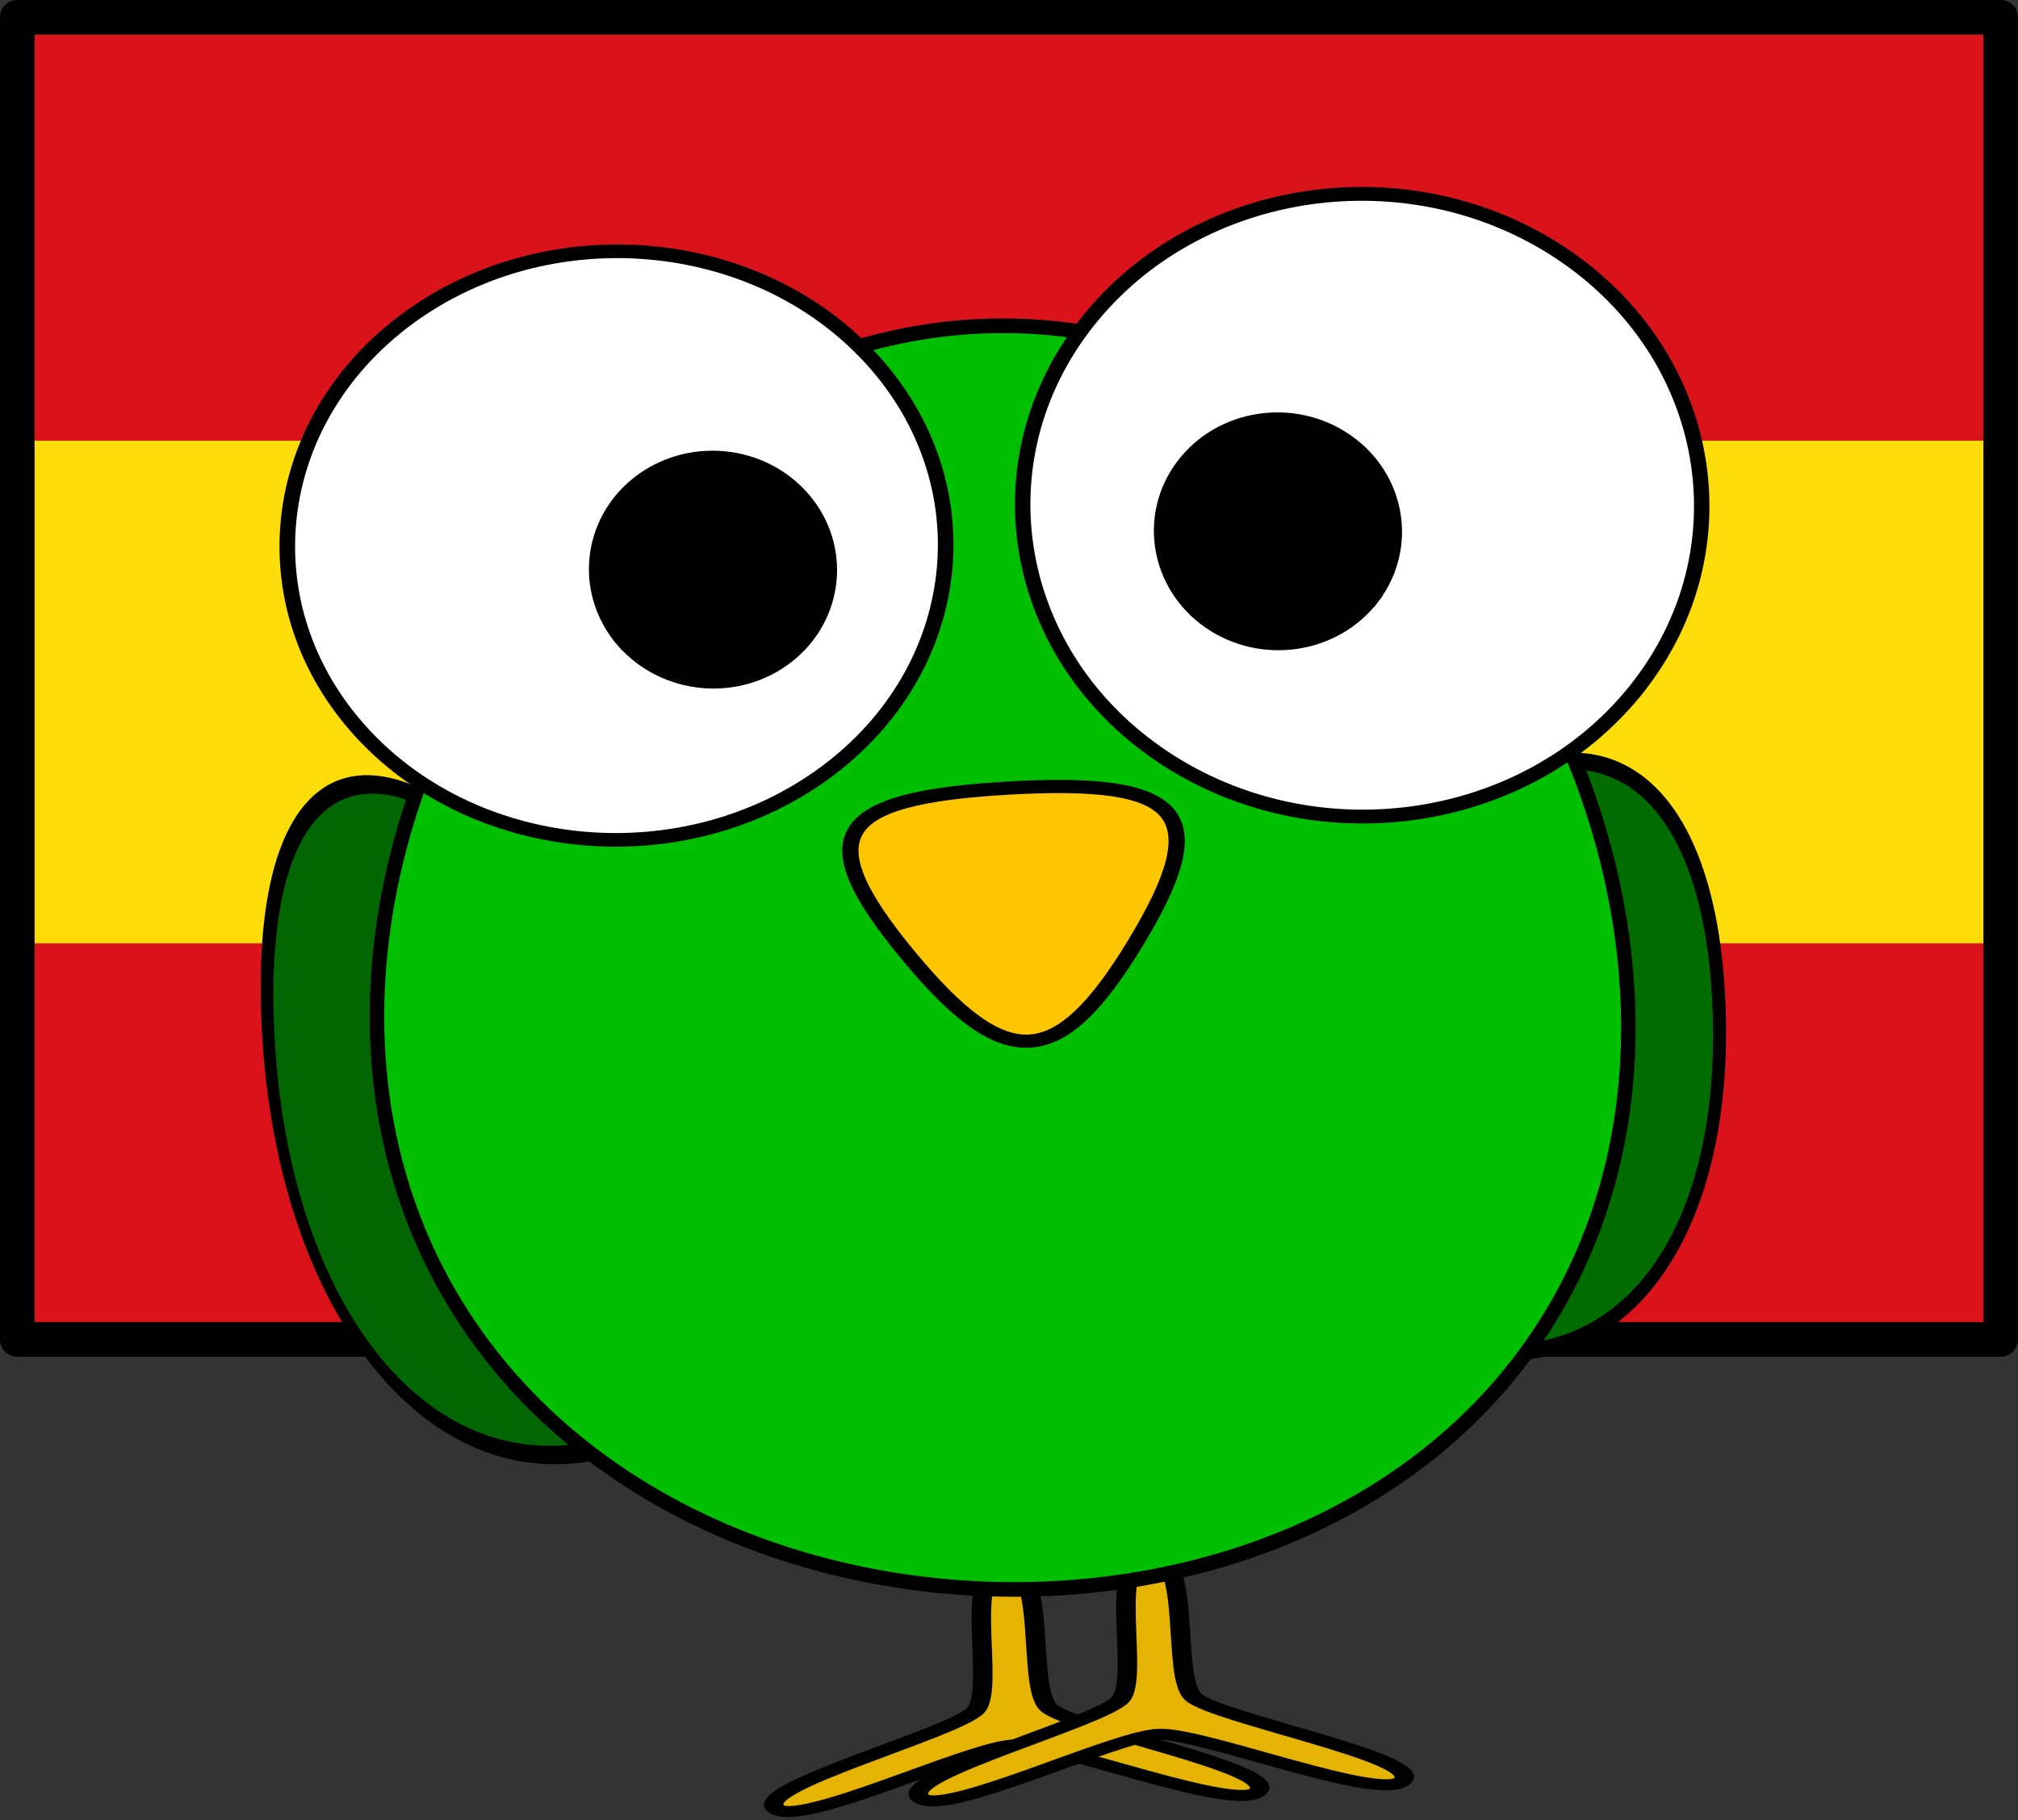 <?xml version="1.0" encoding="UTF-8" standalone="no"?>
<!-- Created with Inkscape (http://www.inkscape.org/) -->

<svg
   xmlns:dc="http://purl.org/dc/elements/1.1/"
   xmlns:cc="http://creativecommons.org/ns#"
   xmlns:rdf="http://www.w3.org/1999/02/22-rdf-syntax-ns#"
   xmlns:svg="http://www.w3.org/2000/svg"
   xmlns="http://www.w3.org/2000/svg"
   xmlns:sodipodi="http://sodipodi.sourceforge.net/DTD/sodipodi-0.dtd"
   xmlns:inkscape="http://www.inkscape.org/namespaces/inkscape"
   width="591.844"
   height="533.96"
   viewBox="0 0 591.844 533.96"
   id="svg4155"
   version="1.1"
   inkscape:version="0.48.4 r9939"
   sodipodi:docname="ic_launcher.svg"
   inkscape:export-filename="/home/derwin/Documents/Android/Appy Talk/Graphics/launcher/res/xhdpi/ic_launcher.png"
   inkscape:export-xdpi="15"
   inkscape:export-ydpi="15">
  <rect x="0" y="0" width="591.844" height="533.96" fill="#333333" stroke="none"/>
  <defs
     id="defs4157" />
  <sodipodi:namedview
     id="base"
     pagecolor="#ffffff"
     bordercolor="#666666"
     borderopacity="1.0"
     inkscape:pageopacity="0"
     inkscape:pageshadow="2"
     inkscape:zoom="0.39893368"
     inkscape:cx="-26.857213"
     inkscape:cy="-54.594849"
     inkscape:document-units="px"
     inkscape:current-layer="layer1"
     showgrid="false"
     fit-margin-top="0"
     fit-margin-left="0"
     fit-margin-right="0"
     fit-margin-bottom="0"
     inkscape:window-width="1362"
     inkscape:window-height="668"
     inkscape:window-x="0"
     inkscape:window-y="18"
     inkscape:window-maximized="0"
     units="px"
     width="144px" />
  <g
     inkscape:label="Layer 1"
     inkscape:groupmode="layer"
     id="layer1"
     transform="translate(162.099,869.79)">
    <g
       id="g3825"
       transform="matrix(1.333,0,0,0.78,761.073,62.434)">
      <path
         id="path4"
         d="m -685.586,-1184.933 h 429.75 v 500 h -429.75 z"
         inkscape:connector-curvature="0"
         style="fill:#da121a" />
      <rect
         y="-1029.433"
         x="-685.711"
         height="189"
         width="430"
         id="rect3823"
         style="fill:#fcdd09;fill-opacity:1;stroke:none" />
    </g>
    <rect
       style="fill:none;stroke:#000000;stroke-width:10.152;stroke-linejoin:round;stroke-miterlimit:4;stroke-opacity:1;stroke-dasharray:none"
       id="rect3981"
       width="581.71"
       height="387.807"
       x="-157.035"
       y="-864.71" />
    <g
       style="fill-rule:evenodd;stroke:#000000;stroke-linecap:square;stroke-linejoin:round"
       id="imagebot_1"
       transform="matrix(4.28,0,0,4.28,-132.628,-825.133)">
      <path
         style="fill:#016d01;stroke-width:7.031"
         inkscape:connector-curvature="0"
         id="imagebot_11"
         d="m 509.32,458.79 c -112.67,4.96 -160.3,-69.76 -108.26,-169.81 52.05,-100.06 140.57,-103.95 201.2,-8.85 60.62,95.1 19.73,173.71 -92.94,178.66 z"
         transform="matrix(-0.115,-0.042,-0.053,0.157,172.35,30.084)" />
      <path
         style="fill:#026602;stroke-width:6.827"
         inkscape:connector-curvature="0"
         id="imagebot_10"
         d="m 509.32,458.79 c -112.67,4.96 -160.3,-69.76 -108.26,-169.81 52.05,-100.06 140.57,-103.95 201.2,-8.85 60.62,95.1 19.73,173.71 -92.94,178.66 z"
         transform="matrix(-0.104,0.034,0.074,0.182,53.359,-11.946)" />
      <path
         style="fill:#e5b302;stroke-width:7.757"
         inkscape:connector-curvature="0"
         id="imagebot_9"
         d="m 556.55,466.45 c -17.62,-0.2 -4.8,-87.42 -13.44,-102.78 -8.63,-15.36 -89.81,-49.75 -80.82,-64.9 8.98,-15.16 78.11,39.55 95.73,39.75 17.62,0.2 87.99,-52.91 96.62,-37.54 8.64,15.36 -73.31,47.87 -82.29,63.02 -8.99,15.16 1.82,102.66 -15.8,102.45 z"
         transform="matrix(0.172,-0.005,-0.003,-0.097,-32.361,144.78)" />
      <path
         style="fill:#e5b302;stroke-width:7.757"
         inkscape:connector-curvature="0"
         id="imagebot_8"
         d="m 556.55,466.45 c -17.62,-0.2 -4.8,-87.42 -13.44,-102.78 -8.63,-15.36 -89.81,-49.75 -80.82,-64.9 8.98,-15.16 78.11,39.55 95.73,39.75 17.62,0.2 87.99,-52.91 96.62,-37.54 8.64,15.36 -73.31,47.87 -82.29,63.02 -8.99,15.16 1.82,102.66 -15.8,102.45 z"
         transform="matrix(0.172,-0.005,-0.003,-0.097,-22.451,144.05)" />
      <path
         style="fill:#00bf00;stroke-width:3.817"
         inkscape:connector-curvature="0"
         id="imagebot_7"
         d="M 412.31,599.21 C 295.57,606.28 198.82,459.94 251.07,355.31 303.31,250.67 478.41,240.06 542.91,337.62 c 64.5,97.56 -13.87,254.51 -130.6,261.59 z"
         transform="matrix(0.26,-0.007,-0.009,-0.263,-38.761,172.39)" />
      <path
         style="fill:#ffffff;stroke-width:4.172"
         inkscape:connector-curvature="0"
         id="imagebot_6"
         d="m -272.67,524.66 c -29.73,-39.33 -22.63,-95.85 15.86,-126.23 38.5,-30.38 93.82,-23.13 123.55,16.21 29.74,39.33 22.64,95.85 -15.86,126.23 -38.23,30.17 -93.1,23.25 -123.01,-15.5"
         transform="matrix(0.256,-0.007,0.007,0.224,84.029,-79.666)" />
      <path
         style="stroke-width:4.157"
         inkscape:connector-curvature="0"
         id="imagebot_5"
         d="m 157.28,527.59 c -10.77,-14.51 -8.2,-35.35 5.75,-46.55 13.95,-11.2 33.99,-8.53 44.76,5.97 10.77,14.5 8.2,35.35 -5.75,46.56 -13.85,11.12 -33.73,8.57 -44.56,-5.72"
         transform="matrix(0.25,-0.007,0.008,0.231,-7.721,-87.306)" />
      <path
         style="fill:#ffffff;stroke-width:4.001"
         inkscape:connector-curvature="0"
         id="imagebot_4"
         d="m -272.67,524.66 c -29.73,-39.33 -22.63,-95.85 15.86,-126.23 38.5,-30.38 93.82,-23.13 123.55,16.21 29.74,39.33 22.64,95.85 -15.86,126.23 -38.23,30.17 -93.1,23.25 -123.01,-15.5"
         transform="matrix(-0.264,0.007,0.008,0.237,29.119,-85.696)" />
      <path
         style="stroke-width:4.157"
         inkscape:connector-curvature="0"
         id="imagebot_3"
         d="m 157.28,527.59 c -10.77,-14.51 -8.2,-35.35 5.75,-46.55 13.95,-11.2 33.99,-8.53 44.76,5.97 10.77,14.5 8.2,35.35 -5.75,46.56 -13.85,11.12 -33.73,8.57 -44.56,-5.72"
         transform="matrix(-0.25,0.007,0.008,0.231,122.26,-92.486)" />
      <path
         style="fill:#ffc600;stroke-width:11.345"
         inkscape:connector-curvature="0"
         id="imagebot_2"
         d="m -49.783,512.41 c -30.644,119.17 -66.047,129.04 -153.93,42.92 -87.89,-86.13 -78.73,-121.72 39.79,-154.77 118.53,-33.05 144.78,-7.32 114.13,111.85 l 0.007,0 z"
         transform="matrix(0.096,0.016,-0.02,0.078,85.989,14.954)" />
      <title
         id="title15" />
    </g>
  </g>
</svg>
